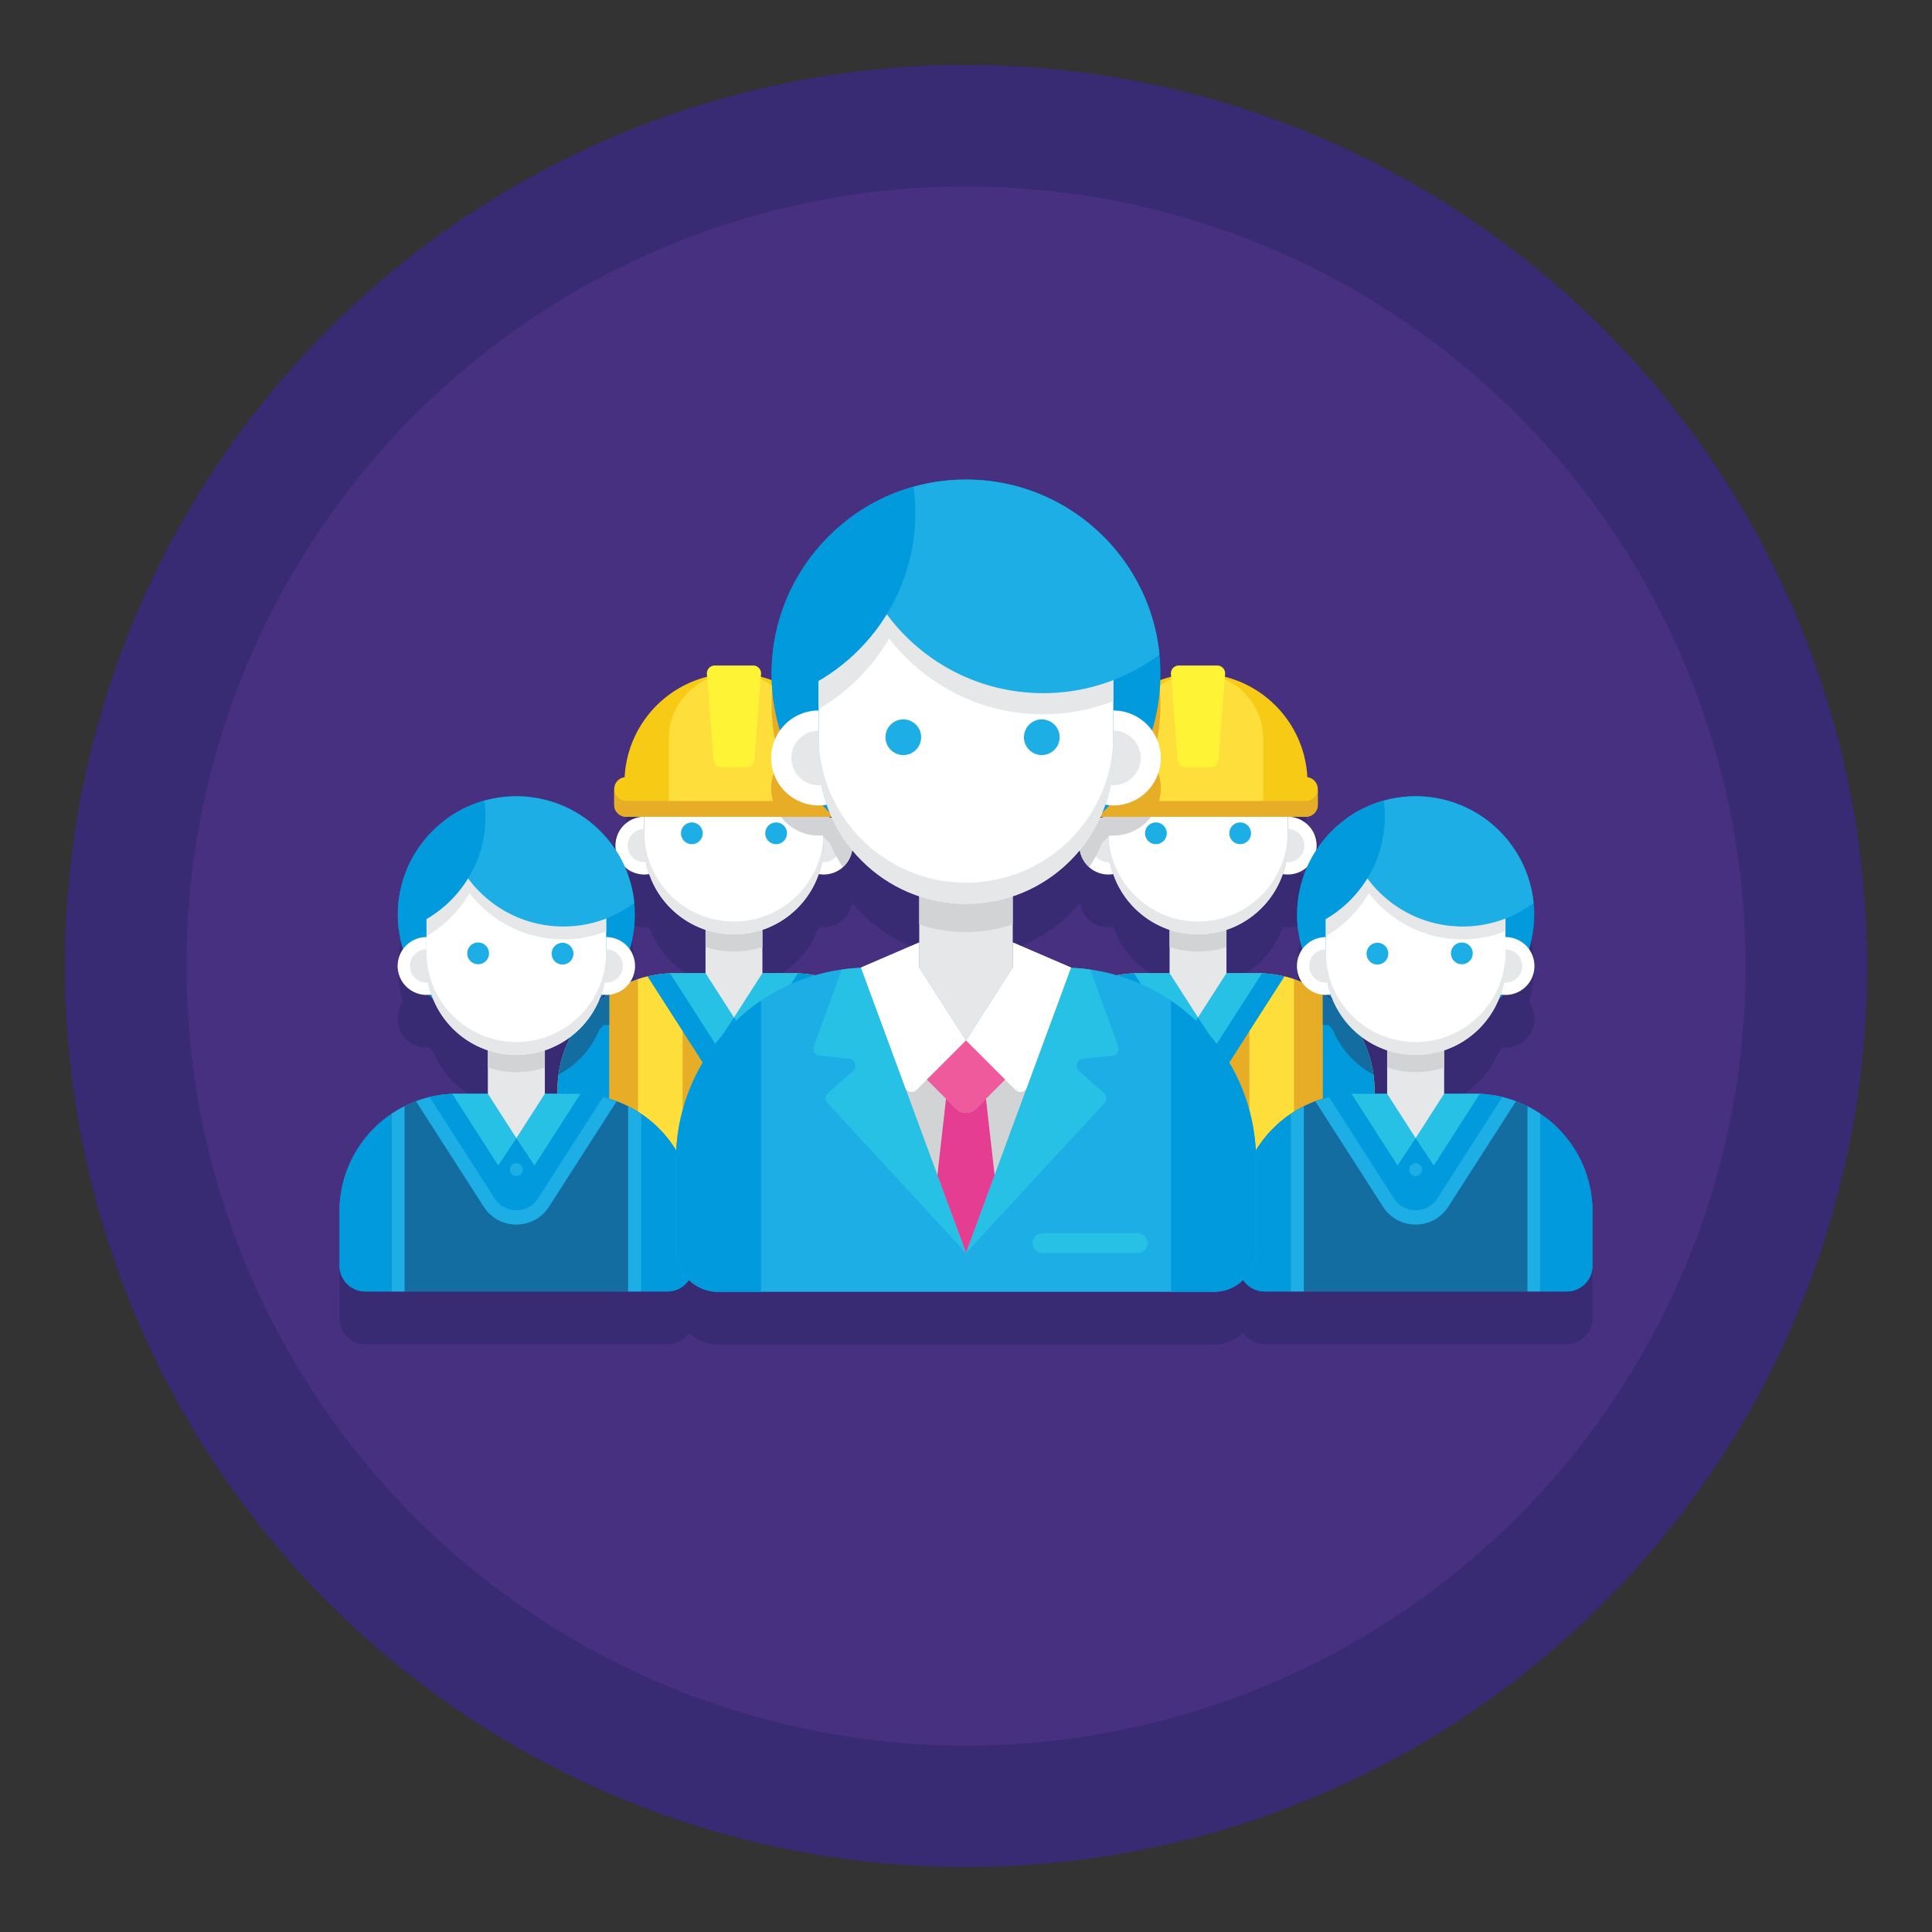 <svg version="1.1" id="Layer_1" xmlns="http://www.w3.org/2000/svg" x="0" y="0" viewBox="0 0 256 256"
  style="enable-background:new 0 0 256 256" xml:space="preserve">
  <rect x="0" y="0" width="256" height="256" fill="#333333" stroke="none"/>
  <style>
    .st0 {
      fill: #382b73
    }

    .st2 {
      fill: #1caee4
    }

    .st3 {
      fill: #e7ad27
    }

    .st4 {
      fill: #009add
    }

    .st5 {
      fill: #27c1e6
    }

    .st6 {
      fill: #e6e7e8
    }

    .st7 {
      fill: #fede3a
    }

    .st8 {
      fill: #fff
    }

    .st9 {
      fill: #d1d3d4
    }

    .st10 {
      fill: #f7cb15
    }

    .st11 {
      fill: #fff335
    }

    .st12 {
      fill: #136da0
    }
  </style>
  <switch>
    <g>
      <circle class="st0" cx="128" cy="128" r="119.4" />
      <circle cx="128" cy="128" r="103.299" style="fill:#473080" />
      <path class="st0"
        d="M211.01 171.786v-4.252c0-.478-.029-.949-.071-1.417a15.002 15.002 0 0 0-.234-1.649c-.015-.077-.035-.152-.051-.228a15.686 15.686 0 0 0-.306-1.189c-.022-.072-.041-.146-.063-.217a15.633 15.633 0 0 0-.455-1.244c-.038-.092-.078-.183-.118-.274a15.58 15.58 0 0 0-.581-1.207l-.018-.031a15.452 15.452 0 0 0-.679-1.117c-.055-.083-.109-.166-.165-.248a15.559 15.559 0 0 0-.774-1.035c-.052-.064-.107-.124-.16-.187a16.123 16.123 0 0 0-.787-.866c-.054-.055-.105-.112-.16-.166-.305-.303-.625-.59-.954-.867-.078-.066-.158-.13-.238-.194-.34-.275-.688-.541-1.051-.787a.008.008 0 0 0-.004-.002c-.023-.016-.047-.029-.07-.044a15.347 15.347 0 0 0-1.448-.852c-.077-.04-.152-.085-.23-.124v.014a15.722 15.722 0 0 0-1.527-.665l.009-.014c-.136-.051-.279-.088-.417-.135-.219-.075-.438-.15-.661-.215-.244-.072-.492-.131-.74-.191l.007-.011c-.095-.023-.193-.04-.288-.061-.131-.029-.261-.058-.393-.083-.077-.015-.153-.033-.231-.046-.34-.061-.685-.108-1.033-.147-.067-.007-.134-.016-.201-.022-.086-.008-.173-.013-.259-.02a16.55 16.55 0 0 0-.593-.037l.013-.02h-4.72v-5.771a11.924 11.924 0 0 0 7.225-6.744c.202-.199.39-.41.581-.619.107.009.21.032.319.032a3.833 3.833 0 0 0 3.833-3.833c0-.825-.266-1.584-.709-2.209a15.68 15.68 0 0 0 .601-6.141l.001-.001-.001-.009c-.016-.163-.05-.32-.071-.482-.046-.346-.09-.693-.158-1.032-.042-.209-.101-.411-.151-.617-.069-.284-.134-.569-.218-.847-.065-.215-.145-.422-.219-.632-.091-.259-.179-.52-.283-.772-.087-.211-.186-.416-.282-.622-.112-.242-.223-.484-.346-.719-.107-.203-.224-.399-.339-.596a16.462 16.462 0 0 0-.408-.672 14.508 14.508 0 0 0-.392-.563 15.912 15.912 0 0 0-.468-.626c-.142-.179-.29-.352-.439-.524-.171-.197-.345-.39-.525-.578a16.848 16.848 0 0 0-1.584-1.443c-.207-.164-.419-.32-.634-.474-.183-.13-.365-.259-.554-.382a15.94 15.94 0 0 0-.688-.418c-.192-.112-.383-.224-.58-.327a15.791 15.791 0 0 0-.741-.357c-.199-.092-.396-.186-.6-.269-.263-.108-.533-.2-.803-.294-.201-.07-.398-.145-.602-.206-.289-.087-.585-.156-.881-.227-.195-.047-.386-.102-.583-.141-.334-.066-.676-.11-1.017-.155-.167-.022-.33-.055-.498-.071a15.757 15.757 0 0 0-1.56-.079c-.499 0-.99.029-1.477.075-.153.014-.303.038-.455.056a15.484 15.484 0 0 0-1.499.256c-.271.061-.539.128-.804.202l-.001-.007c-.059.017-.116.039-.175.057-.139.041-.278.08-.416.124a16.49 16.49 0 0 0-.502.174c-.116.042-.229.087-.344.132-.075.029-.151.056-.225.086-.084.034-.171.062-.254.097-.117.05-.228.107-.343.16-.115.052-.228.108-.341.163-.191.093-.384.182-.571.282-.084.045-.165.094-.248.14-.1.056-.197.116-.295.174-.222.131-.442.264-.657.405-.139.091-.274.187-.41.282-.124.087-.253.167-.374.257l.003.018c-.164.122-.332.241-.491.37-.16.129-.31.269-.465.405-.196.172-.39.343-.577.524-.151.147-.296.298-.442.451a16.727 16.727 0 0 0-.917 1.046c-.173.218-.338.442-.5.668-.107.15-.218.298-.32.452-.032.048-.066.094-.097.142a3.84 3.84 0 0 0 .066-.657 3.827 3.827 0 0 0-3.827-3.827h2.411c.87 0 1.576-.705 1.576-1.576v-2.101c0-.809-.613-1.468-1.398-1.558-.331-6.445-4.857-11.766-10.909-13.296l.029-.376a1.05 1.05 0 0 0-1.047-1.132h-5.083a1.05 1.05 0 0 0-1.047 1.132l.029.376c-.492.124-.972.273-1.443.446.009-.276.021-.551.021-.828 0-1.135-.081-2.249-.223-3.345-.021-.161-.038-.322-.061-.482-.035-.238-.08-.474-.122-.71-.031-.174-.059-.348-.093-.521-.045-.229-.099-.455-.15-.681-.04-.177-.078-.354-.122-.528-.055-.222-.117-.441-.179-.661-.049-.176-.097-.352-.149-.526a21.787 21.787 0 0 0-.206-.641c-.058-.175-.116-.35-.177-.524a25.624 25.624 0 0 0-.232-.622 22.93 22.93 0 0 0-.691-1.629 24.378 24.378 0 0 0-.538-1.085 23.922 23.922 0 0 0-.916-1.605c-.1-.161-.203-.319-.306-.478-.115-.177-.23-.354-.349-.527-.108-.157-.22-.311-.331-.466-.122-.17-.244-.341-.37-.508-.116-.153-.236-.302-.355-.452-.129-.163-.257-.327-.39-.486-.125-.15-.255-.295-.383-.442-.134-.154-.266-.31-.404-.46-.14-.153-.285-.3-.428-.449-.133-.138-.263-.279-.398-.415a26.99 26.99 0 0 0-.848-.809c-.116-.106-.238-.206-.357-.31-.182-.16-.364-.322-.551-.477-.136-.113-.276-.219-.414-.329-.176-.14-.35-.281-.53-.416-.146-.11-.296-.215-.445-.322-.177-.128-.353-.256-.533-.379-.154-.105-.311-.205-.466-.307-.181-.118-.363-.237-.547-.351-.158-.098-.319-.191-.479-.285-.188-.11-.375-.22-.566-.326-.163-.09-.328-.176-.493-.263a22.873 22.873 0 0 0-1.086-.539 25.286 25.286 0 0 0-2.899-1.142c-.176-.057-.351-.114-.529-.167a27.881 27.881 0 0 0-.66-.188c-.176-.048-.352-.097-.53-.141a22.104 22.104 0 0 0-.687-.158c-.175-.039-.35-.079-.526-.114-.238-.047-.479-.088-.72-.129-.171-.029-.341-.06-.513-.086-.255-.038-.512-.067-.769-.098-.162-.019-.322-.042-.485-.058-.29-.029-.582-.048-.874-.067-.132-.008-.263-.021-.395-.028a26.252 26.252 0 0 0-1.29-.033h-.008c-.643 0-1.279.032-1.911.078-.131.01-.261.018-.391.03-.612.055-1.218.128-1.817.225-.109.018-.217.039-.326.058-.563.098-1.12.213-1.669.347-.071.018-.144.032-.215.05-.205.052-.408.111-.611.168l-.002.001c-.379.106-.754.22-1.125.342l-.361.122a25.5 25.5 0 0 0-1.679.644c-.061.026-.12.055-.18.081-.517.225-1.023.469-1.521.727-.091.047-.183.092-.273.14-.208.111-.413.227-.617.343l-.014.008a21.022 21.022 0 0 0-1.191.722 25.929 25.929 0 0 0-2.203 1.585l-.007.006c-.522.419-1.026.859-1.513 1.316l-.077.074a25.87 25.87 0 0 0-2.654 2.93l-.089.113a25.762 25.762 0 0 0-1.104 1.558l-.121.189a25.843 25.843 0 0 0-1.83 3.377c-.037.083-.076.164-.112.247a25.69 25.69 0 0 0-.678 1.724c-.035.1-.068.201-.102.301a25.777 25.777 0 0 0-.553 1.837l-.001.006a25.276 25.276 0 0 0-.398 1.872c-.02.114-.042.228-.061.342a25.839 25.839 0 0 0-.236 1.861c-.011.12-.018.241-.027.362-.05.653-.083 1.311-.083 1.977 0 .278.012.552.021.828-.47-.173-.951-.321-1.442-.446l.029-.376a1.05 1.05 0 0 0-1.047-1.132H94.72a1.05 1.05 0 0 0-1.047 1.132l.029.376c-6.052 1.53-10.578 6.851-10.909 13.296a1.572 1.572 0 0 0-1.398 1.558v2.101c0 .87.706 1.576 1.576 1.576h2.411a3.827 3.827 0 0 0-3.827 3.827c0 .228.029.448.067.666-.015-.023-.032-.044-.046-.066-.125-.192-.259-.378-.392-.564a15.855 15.855 0 0 0-.467-.625 17.006 17.006 0 0 0-1.448-1.586 16.942 16.942 0 0 0-1.101-.96c-.207-.164-.419-.32-.634-.474-.183-.13-.366-.259-.554-.382a15.94 15.94 0 0 0-.688-.418c-.192-.112-.383-.224-.581-.328a16.25 16.25 0 0 0-.74-.357c-.199-.091-.396-.186-.6-.27-.263-.108-.533-.2-.802-.294-.201-.069-.398-.145-.603-.206-.289-.087-.585-.156-.88-.226-.195-.047-.387-.102-.585-.141-.334-.066-.675-.11-1.016-.155-.167-.022-.33-.055-.498-.072a15.757 15.757 0 0 0-1.56-.079c-.499 0-.99.029-1.477.075-.153.014-.303.038-.455.056a15.484 15.484 0 0 0-1.499.256c-.271.061-.539.128-.804.202l-.001-.007c-.059.017-.116.039-.175.057-.139.041-.278.08-.415.124-.169.054-.336.114-.502.174-.116.042-.23.088-.345.132-.075.029-.15.056-.224.086-.084.034-.171.062-.254.097-.116.05-.228.107-.343.159-.115.052-.228.108-.342.164-.191.092-.384.182-.57.282-.084.045-.165.094-.247.14-.1.056-.198.116-.296.174-.222.131-.441.263-.656.404-.139.091-.275.187-.411.282-.124.087-.253.167-.374.257l.003.018c-.164.123-.332.241-.491.37-.159.129-.31.268-.464.404-.196.172-.391.344-.578.525-.151.147-.297.298-.442.451a16.727 16.727 0 0 0-.917 1.046c-.173.218-.338.442-.5.668-.107.15-.218.298-.32.452-.209.316-.405.642-.591.973-.042.074-.089.144-.13.218-.219.405-.417.822-.601 1.247-.063.146-.116.295-.174.443-.117.295-.229.592-.328.895-.056.17-.105.343-.155.516a15.603 15.603 0 0 0-.492 2.408c-.019.156-.044.311-.059.468-.046.49-.075.985-.075 1.487 0 .463.029.918.069 1.37.014.161.03.32.049.48.01.085.015.171.026.256l.012-.004c.113.844.282 1.672.524 2.468a3.81 3.81 0 0 0-.709 2.21 3.833 3.833 0 0 0 3.833 3.833c.109 0 .212-.023.319-.032.191.209.379.42.581.619a11.922 11.922 0 0 0 7.225 6.744v5.772h-4.72l.013.02a16.55 16.55 0 0 0-.593.037c-.086.007-.173.011-.259.02l-.202.022c-.349.039-.695.086-1.037.147-.076.014-.15.031-.226.046-.132.026-.263.055-.394.084-.096.021-.193.038-.288.061l.007.011c-.248.06-.496.12-.739.191-.224.066-.444.14-.663.215-.138.047-.28.084-.416.135l.009.014c-.523.195-1.032.416-1.527.665v-.014c-.078.039-.152.084-.229.124a16.998 16.998 0 0 0-1.447.851l-.072.045-.004.002c-.363.246-.712.513-1.053.788-.079.064-.158.127-.236.192-.33.277-.65.566-.956.869-.054.053-.104.109-.157.163-.274.28-.538.57-.791.87-.052.062-.105.121-.156.183-.273.335-.531.681-.776 1.038-.056.081-.109.162-.163.244a15.786 15.786 0 0 0-.697 1.149c-.213.393-.404.799-.583 1.211l-.116.269c-.169.408-.322.823-.457 1.248-.022.07-.04.142-.062.212-.118.392-.22.791-.307 1.195-.016.075-.035.148-.05.223-.089.443-.155.893-.206 1.348-.011.1-.019.2-.028.3-.043.47-.072.945-.072 1.426v7.165a3.418 3.418 0 0 0 3.418 3.418H88.44a3.41 3.41 0 0 0 2.846-1.529 5.585 5.585 0 0 0 3.895 1.579h65.655a5.586 5.586 0 0 0 3.896-1.58 3.413 3.413 0 0 0 2.847 1.529h40.024a3.418 3.418 0 0 0 3.418-3.418l-.011-2.912zM84.045 126.639c-.016-.163-.05-.32-.071-.482-.046-.346-.09-.693-.158-1.032-.042-.209-.101-.411-.151-.617-.069-.284-.134-.569-.218-.847-.065-.215-.146-.423-.22-.634-.091-.259-.178-.518-.282-.77-.06-.146-.126-.288-.191-.432a3.805 3.805 0 0 0 2.621 1.05c.226 0 .444-.029.659-.066.214.619.466 1.22.775 1.788a11.908 11.908 0 0 0 6.676 5.596v5.761H88.773l.013.02c-.253.011-.503.029-.753.051-.1.009-.199.016-.298.027a16.035 16.035 0 0 0-1.655.276c-.096.021-.193.038-.288.061h.001c-.153.037-.301.088-.452.129-.238.065-.477.126-.71.202-.031.01-.063.016-.093.026v.008c-.35.116-.697.239-1.035.379a3.816 3.816 0 0 0-.059-4.344 15.68 15.68 0 0 0 .601-6.141l.001-.001-.001-.008zm23.656-2.041c.308-.568.561-1.169.775-1.788.215.037.433.066.659.066.978 0 1.86-.378 2.536-.981.196-.175.375-.367.532-.579l.001-.001c.146-.197.272-.408.378-.631.01-.021.023-.04.033-.061a3.7 3.7 0 0 0 .216-.634c.012-.044.031-.085.04-.13.017-.077.02-.158.032-.237a19.54 19.54 0 0 0 8.901 6.125v6.81-.68l-7.744 3.337.01.028c-.398.017-.793.044-1.187.079l-.119.009c-1.64.152-3.234.462-4.769.909a15.77 15.77 0 0 0-1.222-.185c-.099-.011-.199-.018-.298-.027-.249-.023-.5-.041-.753-.051l.013-.02H101.023v-5.761a11.91 11.91 0 0 0 6.678-5.597zm68.878 14.822c.043.105.092.206.138.309-.05-.043-.102-.082-.152-.124l-.236-.193a15.567 15.567 0 0 0-.782-.592c.045.002.087.013.133.013.109 0 .212-.023.319-.032.191.209.378.42.58.619zm-21.604-9.226v5.761h-4.711l.013.02c-.253.011-.503.029-.753.051-.1.009-.199.016-.298.027-.413.046-.82.108-1.222.185a25.45 25.45 0 0 0-4.768-.909c-.04-.004-.081-.006-.122-.009a25.662 25.662 0 0 0-1.184-.079l.01-.028-7.743-3.337v3.337-9.467a19.545 19.545 0 0 0 8.901-6.126c.012.079.015.16.032.238.01.044.029.085.04.128.056.22.125.433.217.636.01.021.022.039.032.059.221.465.532.874.911 1.213a3.798 3.798 0 0 0 2.537.981c.226 0 .444-.029.659-.066.214.619.466 1.22.775 1.788a11.892 11.892 0 0 0 6.674 5.597zm-9.265-14.774c.03-.066.065-.13.095-.197h1.059c-.405 0-.788.08-1.154.197zm-35.421-.001a3.793 3.793 0 0 0-1.153-.196h1.059c.029.067.063.131.094.196zm-30.288 23.382c.107.009.21.032.319.032.046 0 .088-.012.133-.013-.267.189-.527.387-.781.591l-.002.001c-.078.063-.157.126-.234.191h-.001c-.05.042-.103.081-.152.124.046-.103.094-.204.137-.309.202-.196.39-.408.581-.617zm103.803 11.515v1.62h-1.672V151.527c0-.478-.029-.949-.072-1.415-.009-.101-.018-.202-.029-.303a15.55 15.55 0 0 0-.205-1.342c-.015-.077-.035-.152-.051-.228a15.124 15.124 0 0 0-.305-1.185c-.022-.073-.041-.147-.064-.219a15.559 15.559 0 0 0-.454-1.241c-.038-.092-.078-.182-.117-.273a15.86 15.86 0 0 0-.469-.985c.185.142.367.288.561.419a11.82 11.82 0 0 0 2.878 1.41v2.279l-.001 1.872zm-10.645-28.314c-.063.146-.116.295-.174.443-.117.295-.229.592-.328.895-.056.17-.105.343-.156.516a15.603 15.603 0 0 0-.492 2.408c-.02.156-.045.311-.059.468-.046.49-.075.985-.075 1.487 0 .463.029.918.069 1.37.014.161.03.32.049.48.01.085.015.171.026.256l.012-.004c.113.844.282 1.672.523 2.468a3.81 3.81 0 0 0-.059 4.345c-.338-.14-.685-.263-1.035-.379v-.008c-.031-.01-.063-.017-.093-.026-.233-.076-.472-.137-.709-.202-.152-.041-.3-.092-.453-.129-.095-.023-.193-.04-.288-.061a15.502 15.502 0 0 0-1.654-.275c-.099-.011-.199-.018-.298-.027-.25-.023-.5-.041-.753-.051l.013-.02H162.513v-5.761a11.908 11.908 0 0 0 6.676-5.596c.309-.568.561-1.169.775-1.788.215.037.433.066.659.066a3.8 3.8 0 0 0 2.605-1.038c-.023.054-.045.109-.069.163zM72.196 146.164c.289-.097.577-.195.856-.313a11.833 11.833 0 0 0 2.021-1.097c.194-.131.375-.278.561-.419a15.656 15.656 0 0 0-.585 1.255v.002c-.168.407-.322.821-.455 1.244-.022.07-.041.142-.062.213-.117.391-.219.788-.306 1.191l-.001.002c-.016.074-.035.148-.05.222v.001c-.088.442-.155.891-.205 1.346-.011.099-.019.198-.028.298-.043.47-.072.944-.072 1.424v.403h-1.672v-5.772z" />
      <g>
        <path class="st2"
          d="M178.72 155.097h-39.951a3.413 3.413 0 0 1-3.412-3.412v-7.152c0-8.603 6.974-15.578 15.578-15.578h15.62c8.603 0 15.578 6.974 15.578 15.578v7.152a3.414 3.414 0 0 1-3.413 3.412z" />
        <path class="st3"
          d="M178.72 155.097h-39.951a3.413 3.413 0 0 1-3.412-3.412v-7.152c0-8.603 6.974-15.578 15.577-15.578h15.62c8.603 0 15.578 6.974 15.578 15.578v7.152a3.413 3.413 0 0 1-3.412 3.412z" />
        <path class="st4"
          d="m161.614 142.781 8.592-13.391a15.59 15.59 0 0 0-3.652-.435h-15.62c-1.258 0-2.48.153-3.652.435l8.591 13.388c1.342 2.093 4.399 2.096 5.741.003z" />
        <path class="st5"
          d="m150.263 128.955 6.084 9.483 2.397-3.608-3.769-5.875zM167.226 128.955l-6.085 9.483-2.397-3.608 3.77-5.875z" />
        <circle class="st2" cx="158.744" cy="138.984" r=".853" />
        <path class="st6" d="M162.514 121.924h-7.539v7.031l3.769 5.875 3.77-5.875v-.372z" />
        <path class="st3" d="M166.554 128.955zM169.396 129.219z" />
        <path class="st7" d="m170.206 129.391-4.658 7.26v18.446h5.914v-25.348a15.06 15.06 0 0 0-1.256-.358z" />
        <path class="st3" d="M168.414 129.067zM167.592 128.993z" />
        <g>
          <path class="st3" d="M150.934 128.955zM149.078 129.067zM147.333 129.379zM148.228 129.195z" />
          <path class="st7" d="M147.282 129.391c-.425.103-.844.221-1.256.358v25.348h5.914V136.65l-4.658-7.259z" />
        </g>
        <path class="st4"
          d="M142.21 155.097v-23.471c-4.135 2.801-6.854 7.536-6.854 12.907v7.152a3.413 3.413 0 0 0 3.412 3.412h3.442zM175.278 131.626v23.471h3.441a3.413 3.413 0 0 0 3.412-3.412v-7.152c.001-5.371-2.717-10.106-6.853-12.907z" />
        <g>
          <path class="st8"
            d="M158.744 123.815c-6.561 0-11.88-5.319-11.88-11.879v-6.168c0-6.561 5.319-11.879 11.879-11.879 6.561 0 11.879 5.319 11.879 11.879v6.168c.002 6.56-5.317 11.879-11.878 11.879z" />
          <path class="st9"
            d="M158.744 123.815c-1.318 0-2.585-.215-3.77-.611v2.265c1.186.397 2.45.621 3.769.621s2.584-.224 3.769-.621v-2.265a11.85 11.85 0 0 1-3.768.611z" />
          <path class="st8"
            d="M146.865 111.936v-3.712a3.827 3.827 0 1 0 .651 7.598 11.85 11.85 0 0 1-.651-3.886zM170.624 108.223v3.712c0 1.361-.229 2.668-.651 3.885a3.827 3.827 0 1 0 .651-7.597z" />
          <path class="st6"
            d="M158.744 122.109c-6.561 0-11.88-5.319-11.88-11.88v1.706c0 6.561 5.319 11.88 11.879 11.88 6.561 0 11.879-5.319 11.879-11.88v-1.706c.002 6.561-5.317 11.88-11.878 11.88z" />
          <path class="st2"
            d="M154.601 110.379a1.439 1.439 0 1 1-2.877 0 1.439 1.439 0 0 1 2.877 0zM165.766 110.379a1.439 1.439 0 1 1-2.877 0 1.439 1.439 0 0 1 2.877 0z" />
          <g>
            <path class="st6"
              d="M146.865 111.936v-2.085a2.199 2.199 0 1 0 0 4.398c.077 0 .15-.015.225-.023a11.919 11.919 0 0 1-.225-2.29zM170.635 111.936v-2.085a2.199 2.199 0 1 1 0 4.398c-.077 0-.15-.015-.225-.023.144-.742.225-1.506.225-2.29z" />
          </g>
        </g>
        <g>
          <path class="st10"
            d="M173.231 102.983c-.394-7.66-6.73-13.749-14.487-13.749-7.758 0-14.093 6.089-14.487 13.749a1.576 1.576 0 0 0-1.379 1.563v2.101c0 .87.705 1.576 1.576 1.576h28.581c.87 0 1.576-.705 1.576-1.576v-2.101c0-.803-.602-1.466-1.38-1.563z" />
          <path class="st3"
            d="M173.035 106.122h-28.581c-.87 0-1.576-.705-1.576-1.576v2.101c0 .87.706 1.576 1.576 1.576h28.581c.87 0 1.576-.705 1.576-1.576v-2.101c0 .871-.706 1.576-1.576 1.576z" />
          <path class="st7" d="M167.378 106.122v-8.254a8.634 8.634 0 1 0-17.268 0v8.254h17.268z" />
          <path class="st11"
            d="M160.398 101.673h-3.309a1.05 1.05 0 0 1-1.047-.969l-.887-11.388a1.05 1.05 0 0 1 1.047-1.132h5.083a1.05 1.05 0 0 1 1.047 1.132l-.887 11.388a1.05 1.05 0 0 1-1.047.969z" />
        </g>
        <g>
          <path class="st2"
            d="M117.231 155.097H77.28a3.412 3.412 0 0 1-3.412-3.412v-7.152c0-8.603 6.974-15.578 15.578-15.578h15.62c8.603 0 15.578 6.974 15.578 15.578v7.152a3.413 3.413 0 0 1-3.413 3.412z" />
          <path class="st3"
            d="M117.231 155.097H77.28a3.413 3.413 0 0 1-3.412-3.412v-7.152c0-8.603 6.974-15.578 15.577-15.578h15.62c8.603 0 15.578 6.974 15.578 15.578v7.152a3.411 3.411 0 0 1-3.412 3.412z" />
          <path class="st4"
            d="m100.126 142.781 8.592-13.391a15.59 15.59 0 0 0-3.652-.435h-15.62c-1.258 0-2.48.153-3.652.435l8.591 13.388c1.342 2.093 4.398 2.096 5.741.003z" />
          <path class="st5"
            d="m88.774 128.955 6.085 9.483 2.397-3.608-3.77-5.875zM105.737 128.955l-6.085 9.483-2.396-3.608 3.769-5.875z" />
          <circle class="st2" cx="97.256" cy="138.984" r=".853" />
          <path class="st6" d="M101.025 121.924h-7.539v7.031l3.77 5.875 3.769-5.875v-.372z" />
          <path class="st3" d="M105.066 128.955zM107.907 129.219z" />
          <path class="st7" d="m108.718 129.391-4.658 7.26v18.446h5.914v-25.348a15.282 15.282 0 0 0-1.256-.358z" />
          <path class="st3" d="M106.925 129.067zM106.104 128.993z" />
          <g>
            <path class="st3" d="M89.446 128.955zM87.59 129.067zM85.844 129.379zM86.74 129.195z" />
            <path class="st7" d="M85.794 129.391c-.425.103-.845.221-1.256.358v25.348h5.914V136.65l-4.658-7.259z" />
          </g>
          <path class="st4"
            d="M80.722 155.097v-23.471c-4.135 2.801-6.854 7.536-6.854 12.907v7.152a3.413 3.413 0 0 0 3.412 3.412h3.442zM113.79 131.626v23.471h3.442a3.413 3.413 0 0 0 3.412-3.412v-7.152c-.001-5.371-2.719-10.106-6.854-12.907z" />
          <g>
            <path class="st8"
              d="M97.256 123.815c-6.561 0-11.88-5.319-11.88-11.879v-6.168c0-6.561 5.319-11.879 11.879-11.879 6.561 0 11.879 5.319 11.879 11.879v6.168c.001 6.56-5.318 11.879-11.878 11.879z" />
            <path class="st9"
              d="M97.256 123.815c-1.318 0-2.585-.215-3.77-.611v2.265c1.186.397 2.45.621 3.769.621s2.584-.224 3.769-.621v-2.265a11.854 11.854 0 0 1-3.768.611z" />
            <path class="st8"
              d="M85.376 111.936v-3.712a3.827 3.827 0 1 0 .651 7.598 11.877 11.877 0 0 1-.651-3.886zM109.135 108.223v3.712c0 1.361-.229 2.668-.651 3.885a3.827 3.827 0 1 0 .651-7.597z" />
            <path class="st6"
              d="M97.256 122.109c-6.561 0-11.88-5.319-11.88-11.88v1.706c0 6.561 5.319 11.88 11.879 11.88 6.561 0 11.879-5.319 11.879-11.88v-1.706c.001 6.561-5.318 11.88-11.878 11.88z" />
            <path class="st2"
              d="M93.112 110.379a1.439 1.439 0 1 1-2.877 0 1.439 1.439 0 0 1 2.877 0zM104.278 110.379a1.439 1.439 0 1 1-2.877 0 1.439 1.439 0 0 1 2.877 0z" />
            <g>
              <path class="st6"
                d="M85.376 111.936v-2.085a2.199 2.199 0 1 0 0 4.398c.077 0 .15-.015.226-.023a11.919 11.919 0 0 1-.226-2.29zM109.146 111.936v-2.085a2.199 2.199 0 1 1 0 4.398c-.077 0-.15-.015-.225-.023.145-.742.225-1.506.225-2.29z" />
            </g>
          </g>
          <g>
            <path class="st10"
              d="M111.743 102.983c-.394-7.66-6.729-13.749-14.487-13.749s-14.093 6.089-14.487 13.749a1.575 1.575 0 0 0-1.379 1.563v2.101c0 .87.705 1.576 1.576 1.576h28.581c.87 0 1.576-.705 1.576-1.576v-2.101a1.578 1.578 0 0 0-1.38-1.563z" />
            <path class="st3"
              d="M111.546 106.122H82.965c-.87 0-1.576-.705-1.576-1.576v2.101c0 .87.706 1.576 1.576 1.576h28.581c.87 0 1.576-.705 1.576-1.576v-2.101c0 .871-.705 1.576-1.576 1.576z" />
            <path class="st7" d="M105.889 106.122v-8.254a8.634 8.634 0 1 0-17.268 0v8.254h17.268z" />
            <path class="st11"
              d="M98.91 101.673h-3.309a1.05 1.05 0 0 1-1.047-.969l-.887-11.388a1.05 1.05 0 0 1 1.047-1.132h5.082a1.05 1.05 0 0 1 1.047 1.132l-.887 11.388a1.048 1.048 0 0 1-1.046.969z" />
          </g>
        </g>
        <g>
          <path class="st12"
            d="M175.68 135.833c.109 0 .212-.023.319-.032.191.209.379.421.581.619a11.936 11.936 0 0 0 4.348 5.334c.329.223.682.41 1.035.598-.041-.297-.077-.595-.135-.886-.015-.077-.035-.152-.051-.228a15.55 15.55 0 0 0-.304-1.184c-.022-.074-.041-.148-.064-.221a15.65 15.65 0 0 0-.571-1.514c-.179-.41-.368-.814-.58-1.204l-.02-.034c-.208-.382-.437-.75-.675-1.112l-.166-.25c-.244-.354-.5-.7-.772-1.033-.051-.063-.105-.123-.158-.185a15.673 15.673 0 0 0-.785-.864c-.055-.056-.106-.113-.162-.168a15.594 15.594 0 0 0-.952-.865l-.091-.074-.147-.12c-.34-.274-.686-.539-1.049-.784v4.166c.131.015.261.041.399.041zM79.435 132.604c-.329.277-.649.565-.954.867-.045.044-.086.091-.13.135l-.025.026c-.275.28-.538.57-.791.871-.051.061-.105.12-.156.182-.273.334-.53.68-.775 1.037-.055.08-.108.162-.162.243-.24.363-.47.735-.68 1.118l-.017.03c-.213.392-.403.797-.582 1.208l-.116.269a15.52 15.52 0 0 0-.456 1.245c-.022.07-.041.142-.062.213-.117.391-.219.788-.306 1.191-.016.075-.035.149-.05.225-.06.3-.098.607-.139.913.357-.191.705-.398 1.039-.624a11.964 11.964 0 0 0 3.215-3.215c.447-.661.825-1.372 1.133-2.119.202-.198.39-.41.581-.619.107.009.21.032.319.032.137 0 .268-.026.401-.04V131.625a16.1 16.1 0 0 0-1.05.785l-.237.194z" />
        </g>
        <g>
          <path class="st2"
            d="M88.431 171.124H48.408a3.418 3.418 0 0 1-3.418-3.418v-7.165c0-8.619 6.987-15.605 15.606-15.605h15.648c8.619 0 15.606 6.987 15.606 15.605v7.165a3.42 3.42 0 0 1-3.419 3.418z" />
          <path class="st12"
            d="M88.431 171.124H48.408a3.418 3.418 0 0 1-3.418-3.418v-7.165c0-8.619 6.987-15.605 15.605-15.605h15.648c8.619 0 15.605 6.987 15.605 15.605v7.165a3.416 3.416 0 0 1-3.417 3.418z" />
          <path class="st2"
            d="M64.091 159.896c2.023 3.154 6.632 3.154 8.656 0l8.966-13.973a15.574 15.574 0 0 0-5.47-.988H60.595c-1.925 0-3.767.351-5.47.988l8.966 13.973z" />
          <path class="st4"
            d="m71.295 158.786 8.608-13.415a15.643 15.643 0 0 0-3.659-.436H60.595a15.59 15.59 0 0 0-3.659.436l8.606 13.412c1.346 2.097 4.407 2.099 5.753.003z" />
          <path class="st5"
            d="m59.923 144.936 6.095 9.499 2.401-3.614-3.776-5.885zM76.916 144.936l-6.096 9.499-2.401-3.614 3.776-5.885z" />
          <path class="st2" d="M69.274 154.983a.855.855 0 1 1-1.71 0 .855.855 0 0 1 1.71 0z" />
          <path class="st6" d="M72.196 137.892h-7.553V144.936l3.776 5.885 3.776-5.885v-.587h.001z" />
          <path class="st2"
            d="M51.856 171.124h1.752v-24.536c-.607.305-1.193.644-1.752 1.023v23.513zM83.231 171.124h1.752v-23.513a15.743 15.743 0 0 0-1.752-1.023v24.536z" />
          <path class="st4"
            d="M51.856 171.124v-23.513c-4.143 2.806-6.866 7.55-6.866 12.93v7.165a3.418 3.418 0 0 0 3.418 3.418h3.448zM84.983 147.611v23.513h3.448a3.418 3.418 0 0 0 3.418-3.418v-7.165c0-5.38-2.723-10.124-6.866-12.93z" />
          <g>
            <circle transform="rotate(-45.001 68.418 121.221)" class="st4" cx="68.419" cy="121.22" r="15.706" />
            <path class="st8"
              d="M68.419 139.786c-6.573 0-11.901-5.328-11.901-11.901v-6.179c0-6.573 5.328-11.901 11.901-11.901 6.573 0 11.901 5.328 11.901 11.901v6.179c0 6.573-5.328 11.901-11.901 11.901z" />
            <path class="st9"
              d="M68.419 139.786c-1.32 0-2.59-.215-3.776-.612v2.269c1.188.398 2.455.622 3.776.622 1.322 0 2.589-.224 3.776-.622v-2.269a11.876 11.876 0 0 1-3.776.612z" />
            <path class="st8"
              d="M56.518 127.885v-3.719a3.833 3.833 0 1 0 .652 7.611 11.874 11.874 0 0 1-.652-3.892zM80.32 124.166v3.719c0 1.363-.23 2.673-.652 3.892a3.833 3.833 0 1 0 .652-7.611z" />
            <path class="st6"
              d="M68.419 138.077c-6.573 0-11.901-5.328-11.901-11.901v1.709c0 6.573 5.328 11.901 11.901 11.901 6.573 0 11.901-5.328 11.901-11.901v-1.709c0 6.573-5.328 11.901-11.901 11.901zM56.518 121.706v2.344c4.652-2.712 7.785-7.739 7.807-13.507-4.552 1.671-7.807 6.031-7.807 11.163z" />
            <path class="st6"
              d="M74.656 124.474c1.999 0 3.906-.385 5.664-1.066v-1.702c0-6.573-5.328-11.901-11.901-11.901-3.441 0-6.531 1.469-8.704 3.803 2.042 6.305 7.957 10.866 14.941 10.866z" />
            <path class="st2"
              d="M59.029 108.63c.788 7.936 7.484 14.135 15.627 14.135 3.521 0 6.771-1.159 9.391-3.116-.788-7.936-7.483-14.135-15.627-14.135a15.633 15.633 0 0 0-9.391 3.116z" />
            <path class="st4"
              d="M52.714 121.22c0 .715.052 1.417.145 2.106 6.616-1.849 11.47-7.917 11.47-15.123 0-.715-.052-1.417-.145-2.106-6.616 1.849-11.47 7.917-11.47 15.123z" />
            <path class="st2"
              d="M64.797 126.326a1.442 1.442 0 1 1-2.884 0 1.442 1.442 0 0 1 2.884 0zM75.983 126.326a1.443 1.443 0 1 1-2.885-.001 1.443 1.443 0 0 1 2.885.001z" />
            <g>
              <path class="st6"
                d="M56.518 127.885v-2.089a2.203 2.203 0 1 0 0 4.406c.077 0 .151-.015.226-.023a11.945 11.945 0 0 1-.226-2.294zM80.331 127.885v-2.089a2.203 2.203 0 1 1 0 4.406c-.077 0-.151-.015-.226-.023.146-.742.226-1.508.226-2.294z" />
            </g>
          </g>
          <g>
            <path class="st2"
              d="M207.592 171.124h-40.023a3.418 3.418 0 0 1-3.418-3.418v-7.165c0-8.619 6.987-15.605 15.605-15.605h15.648c8.619 0 15.605 6.987 15.605 15.605v7.165a3.416 3.416 0 0 1-3.417 3.418z" />
            <path class="st12"
              d="M207.592 171.124h-40.023a3.418 3.418 0 0 1-3.418-3.418v-7.165c0-8.619 6.987-15.605 15.605-15.605h15.648c8.619 0 15.605 6.987 15.605 15.605v7.165a3.416 3.416 0 0 1-3.417 3.418z" />
            <path class="st2"
              d="M183.253 159.896c2.024 3.154 6.632 3.154 8.656 0l8.966-13.973a15.574 15.574 0 0 0-5.47-.988h-15.648c-1.925 0-3.767.351-5.47.988l8.966 13.973z" />
            <path class="st4"
              d="m190.456 158.786 8.608-13.415a15.643 15.643 0 0 0-3.659-.436h-15.648a15.59 15.59 0 0 0-3.659.436l8.606 13.412c1.345 2.097 4.407 2.099 5.752.003z" />
            <path class="st5"
              d="m179.084 144.936 6.095 9.499 2.402-3.614-3.777-5.885zM196.077 144.936l-6.095 9.499-2.401-3.614 3.776-5.885z" />
            <path class="st2" d="M188.435 154.983a.855.855 0 1 1-1.71 0 .855.855 0 0 1 1.71 0z" />
            <path class="st6" d="M191.357 137.892h-7.553V144.936l3.777 5.885 3.776-5.885v-.587z" />
            <path class="st2"
              d="M171.017 171.124h1.752v-24.536c-.607.305-1.193.644-1.752 1.023v23.513zM202.393 171.124h1.752v-23.513a15.743 15.743 0 0 0-1.752-1.023v24.536z" />
            <path class="st4"
              d="M171.017 171.124v-23.513c-4.143 2.806-6.866 7.55-6.866 12.93v7.165a3.418 3.418 0 0 0 3.418 3.418h3.448zM204.144 147.611v23.513h3.448a3.418 3.418 0 0 0 3.418-3.418v-7.165c0-5.38-2.723-10.124-6.866-12.93z" />
            <g>
              <circle transform="rotate(-22.5 187.572 121.215)" class="st4" cx="187.581" cy="121.22" r="15.706" />
              <path class="st8"
                d="M187.581 139.786c-6.573 0-11.901-5.328-11.901-11.901v-6.179c0-6.573 5.328-11.901 11.901-11.901 6.573 0 11.901 5.328 11.901 11.901v6.179c-.001 6.573-5.329 11.901-11.901 11.901z" />
              <path class="st9"
                d="M187.581 139.786c-1.32 0-2.59-.215-3.776-.612v2.269c1.188.398 2.455.622 3.776.622 1.322 0 2.589-.224 3.776-.622v-2.269a11.88 11.88 0 0 1-3.776.612z" />
              <path class="st8"
                d="M175.68 127.885v-3.719a3.833 3.833 0 1 0 .652 7.611 11.874 11.874 0 0 1-.652-3.892zM199.481 124.166v3.719c0 1.363-.23 2.673-.652 3.892a3.834 3.834 0 1 0 .652-7.611z" />
              <path class="st6"
                d="M187.581 138.077c-6.573 0-11.901-5.328-11.901-11.901v1.709c0 6.573 5.328 11.901 11.901 11.901 6.573 0 11.901-5.328 11.901-11.901v-1.709c-.001 6.573-5.329 11.901-11.901 11.901zM175.68 121.706v2.344c4.652-2.712 7.785-7.739 7.807-13.507-4.553 1.671-7.807 6.031-7.807 11.163z" />
              <path class="st6"
                d="M193.817 124.474c1.999 0 3.906-.385 5.664-1.066v-1.702c0-6.573-5.328-11.901-11.901-11.901-3.441 0-6.531 1.469-8.704 3.803 2.042 6.305 7.957 10.866 14.941 10.866z" />
              <path class="st2"
                d="M178.19 108.63c.788 7.936 7.484 14.135 15.627 14.135 3.521 0 6.771-1.159 9.391-3.116-.788-7.936-7.484-14.135-15.627-14.135a15.633 15.633 0 0 0-9.391 3.116z" />
              <path class="st4"
                d="M171.875 121.22c0 .715.052 1.417.145 2.106 6.615-1.849 11.47-7.917 11.47-15.123 0-.715-.052-1.417-.145-2.106-6.616 1.849-11.47 7.917-11.47 15.123z" />
              <path class="st2"
                d="M183.959 126.326a1.443 1.443 0 1 1-2.885-.001 1.443 1.443 0 0 1 2.885.001zM195.144 126.326a1.442 1.442 0 1 1-2.884 0 1.442 1.442 0 0 1 2.884 0z" />
              <g>
                <path class="st6"
                  d="M175.68 127.885v-2.089a2.203 2.203 0 1 0 0 4.406c.077 0 .151-.015.226-.023a11.866 11.866 0 0 1-.226-2.294zM199.493 127.885v-2.089a2.203 2.203 0 1 1 0 4.406c-.077 0-.151-.015-.226-.023.145-.742.226-1.508.226-2.294z" />
              </g>
            </g>
          </g>
        </g>
        <g>
          <path class="st9"
            d="M146.865 108.223a3.826 3.826 0 0 0-3.826 3.827c0 1.136.504 2.145 1.29 2.845a19.41 19.41 0 0 0 1.714-3.2c.331-.326.656-.658.97-1 .169.014.338.026.51.026a6.272 6.272 0 0 0 5.009-2.498h-5.667z" />
          <path class="st3"
            d="M143.84 108.099c.188.08.396.124.613.124h8.077a6.25 6.25 0 0 0 1.28-3.791 6.25 6.25 0 0 0-1.158-3.628 25.758 25.758 0 0 0 1.111-7.494c0-1.048-.076-2.078-.198-3.093l-.002.001a14.532 14.532 0 0 0-5.845 4.131l-.003.004c-.18.211-.35.431-.519.653-.053.07-.108.137-.159.208-.141.193-.274.392-.405.592-.07.107-.141.212-.208.321-.113.183-.221.37-.326.559a13.21 13.21 0 0 0-.483.942 16.649 16.649 0 0 0-.42.992c-.068.179-.129.36-.19.542-.055.164-.11.328-.159.495-.059.203-.11.409-.161.615-.038.154-.079.306-.112.462-.05.239-.089.483-.128.726-.02.129-.047.256-.064.386a14.81 14.81 0 0 0-.106 1.142 1.572 1.572 0 0 0-1.398 1.558v2.101c.001.653.398 1.213.963 1.452z" />
          <path class="st9"
            d="M109.135 108.223h-5.667a6.272 6.272 0 0 0 5.009 2.498c.172 0 .342-.012.511-.026.313.343.638.675.969 1a19.39 19.39 0 0 0 1.715 3.201 3.801 3.801 0 0 0 1.29-2.846 3.827 3.827 0 0 0-3.827-3.827zM102.443 90.221l-.001-.001z" />
          <path class="st3"
            d="M111.724 102.989a14.81 14.81 0 0 0-.106-1.142c-.017-.13-.043-.257-.064-.387a14.202 14.202 0 0 0-.127-.724c-.033-.157-.074-.31-.112-.464-.05-.206-.101-.411-.16-.613-.049-.167-.104-.331-.159-.496a14.472 14.472 0 0 0-.19-.542 15.555 15.555 0 0 0-.683-1.53 14.93 14.93 0 0 0-.546-.963c-.067-.108-.137-.213-.207-.319-.132-.2-.265-.4-.406-.593-.051-.07-.105-.137-.157-.205a14.536 14.536 0 0 0-6.363-4.789l-.002-.001c-.03.251-.072.498-.095.752-.011.12-.018.241-.027.362-.05.653-.083 1.311-.083 1.977 0 .558.024 1.11.059 1.659l.016.213c.14 1.941.49 3.823 1.036 5.622a6.25 6.25 0 0 0-1.158 3.628 6.25 6.25 0 0 0 1.28 3.791h8.078a1.576 1.576 0 0 0 1.575-1.576v-2.101a1.571 1.571 0 0 0-1.399-1.559z" />
        </g>
        <g>
          <path class="st2"
            d="M160.827 171.174H95.172a5.607 5.607 0 0 1-5.607-5.607v-11.753c0-14.138 11.461-25.6 25.599-25.6h25.67c14.138 0 25.599 11.461 25.599 25.6v11.753a5.606 5.606 0 0 1-5.606 5.607z" />
          <path class="st4"
            d="M155.171 132.603v38.571h5.656a5.607 5.607 0 0 0 5.607-5.607v-11.753c0-8.826-4.467-16.609-11.263-21.211z" />
          <path class="st9"
            d="m141.938 128.214-7.744-3.337v3.337L128 137.868l-6.195-9.654v-3.337l-7.744 3.337 13.938 37.82H128z" />
          <path class="st8"
            d="m114.061 128.214 5.853 15.865a.935.935 0 0 0 1.538.337l6.548-6.548-6.194-9.654v-3.337l-7.745 3.337zM141.938 128.214l-5.853 15.865a.935.935 0 0 1-1.538.337L128 137.868l6.194-9.654v-3.337l7.744 3.337z" />
          <path class="st6" d="M134.194 116.659h-12.389v11.555l6.194 9.654 6.195-9.654v-.446z" />
          <path d="m133.185 143.053-3.864 3.864c-.73.73-1.913.73-2.643 0l-3.864-3.864 5.186-5.186 5.185 5.186z"
            style="fill:#ef5a9d" />
          <path
            d="M129.321 146.917c-.73.73-1.913.73-2.643 0l-1.324-1.324-1.148 10.146L128 166.037l3.794-10.298-1.148-10.145-1.325 1.323z"
            style="fill:#e43d91" />
          <path class="st5"
            d="m109.718 144.826 3.297-2.907c.61-.538.29-1.544-.519-1.63l-3.871-.414a.934.934 0 0 1-.779-1.248l3.678-10.15a23.203 23.203 0 0 1 2.551-.234L128 166.037l-18.351-19.876a.934.934 0 0 1 .069-1.335zM146.282 144.826l-3.297-2.907c-.61-.538-.29-1.544.519-1.63l3.871-.414a.934.934 0 0 0 .779-1.248l-3.678-10.15a23.225 23.225 0 0 0-2.551-.234L128 166.037l18.351-19.876a.936.936 0 0 0-.069-1.335zM150.75 163.406h-12.616a1.314 1.314 0 1 0 0 2.628h12.616a1.314 1.314 0 0 0 0-2.628z" />
          <path class="st4"
            d="M100.828 171.174v-38.571c-6.796 4.602-11.263 12.385-11.263 21.211v11.753a5.607 5.607 0 0 0 5.607 5.607h5.656z" />
          <g>
            <circle class="st4" cx="128" cy="89.31" r="25.764" />
            <path class="st8"
              d="M127.999 119.767c-10.782 0-19.522-8.74-19.522-19.522V90.108c0-10.782 8.74-19.522 19.522-19.522 10.782 0 19.522 8.74 19.522 19.522v10.137c.001 10.781-8.74 19.522-19.522 19.522z" />
            <path class="st9"
              d="M127.999 119.767c-2.165 0-4.248-.353-6.195-1.004v3.722a19.471 19.471 0 0 0 6.194 1.02c2.168 0 4.246-.368 6.195-1.02v-3.722a19.482 19.482 0 0 1-6.194 1.004z" />
            <path class="st8"
              d="M108.477 100.245v-6.101a6.289 6.289 0 1 0 1.069 12.486 19.474 19.474 0 0 1-1.069-6.385zM147.522 94.144v6.101c0 2.236-.376 4.384-1.069 6.385a6.288 6.288 0 0 0 7.357-6.198 6.288 6.288 0 0 0-6.288-6.288z" />
            <path class="st6"
              d="M127.999 116.963c-10.782 0-19.522-8.74-19.522-19.522v2.804c0 10.782 8.74 19.522 19.522 19.522 10.782 0 19.522-8.74 19.522-19.522v-2.804c.001 10.782-8.74 19.522-19.522 19.522zM108.477 90.108v3.845c7.631-4.448 12.771-12.695 12.807-22.156-7.468 2.74-12.807 9.892-12.807 18.311z" />
            <path class="st6"
              d="M138.23 94.648a25.67 25.67 0 0 0 9.292-1.748v-2.791c0-10.782-8.74-19.522-19.522-19.522-5.644 0-10.713 2.409-14.278 6.239 3.348 10.34 13.051 17.822 24.508 17.822z" />
            <path class="st2"
              d="M112.595 68.658c1.293 13.019 12.276 23.187 25.635 23.187a25.651 25.651 0 0 0 15.405-5.111C152.341 73.715 141.359 63.547 128 63.547a25.651 25.651 0 0 0-15.405 5.111z" />
            <path class="st4"
              d="M102.236 89.31c0 1.173.086 2.324.237 3.455 10.852-3.034 18.815-12.987 18.815-24.808 0-1.173-.086-2.324-.237-3.456-10.852 3.035-18.815 12.989-18.815 24.809z" />
            <circle class="st2" cx="119.693" cy="97.687" r="2.365" />
            <circle class="st2" cx="138.042" cy="97.687" r="2.365" />
            <g>
              <path class="st6"
                d="M108.477 100.245v-3.426a3.613 3.613 0 1 0 0 7.227c.127 0 .247-.025.371-.037a19.617 19.617 0 0 1-.371-3.764zM147.54 100.245v-3.426a3.613 3.613 0 1 1 0 7.227c-.127 0-.247-.025-.371-.037.239-1.219.371-2.476.371-3.764z" />
            </g>
          </g>
        </g>
      </g>
    </g>
  </switch>
</svg>